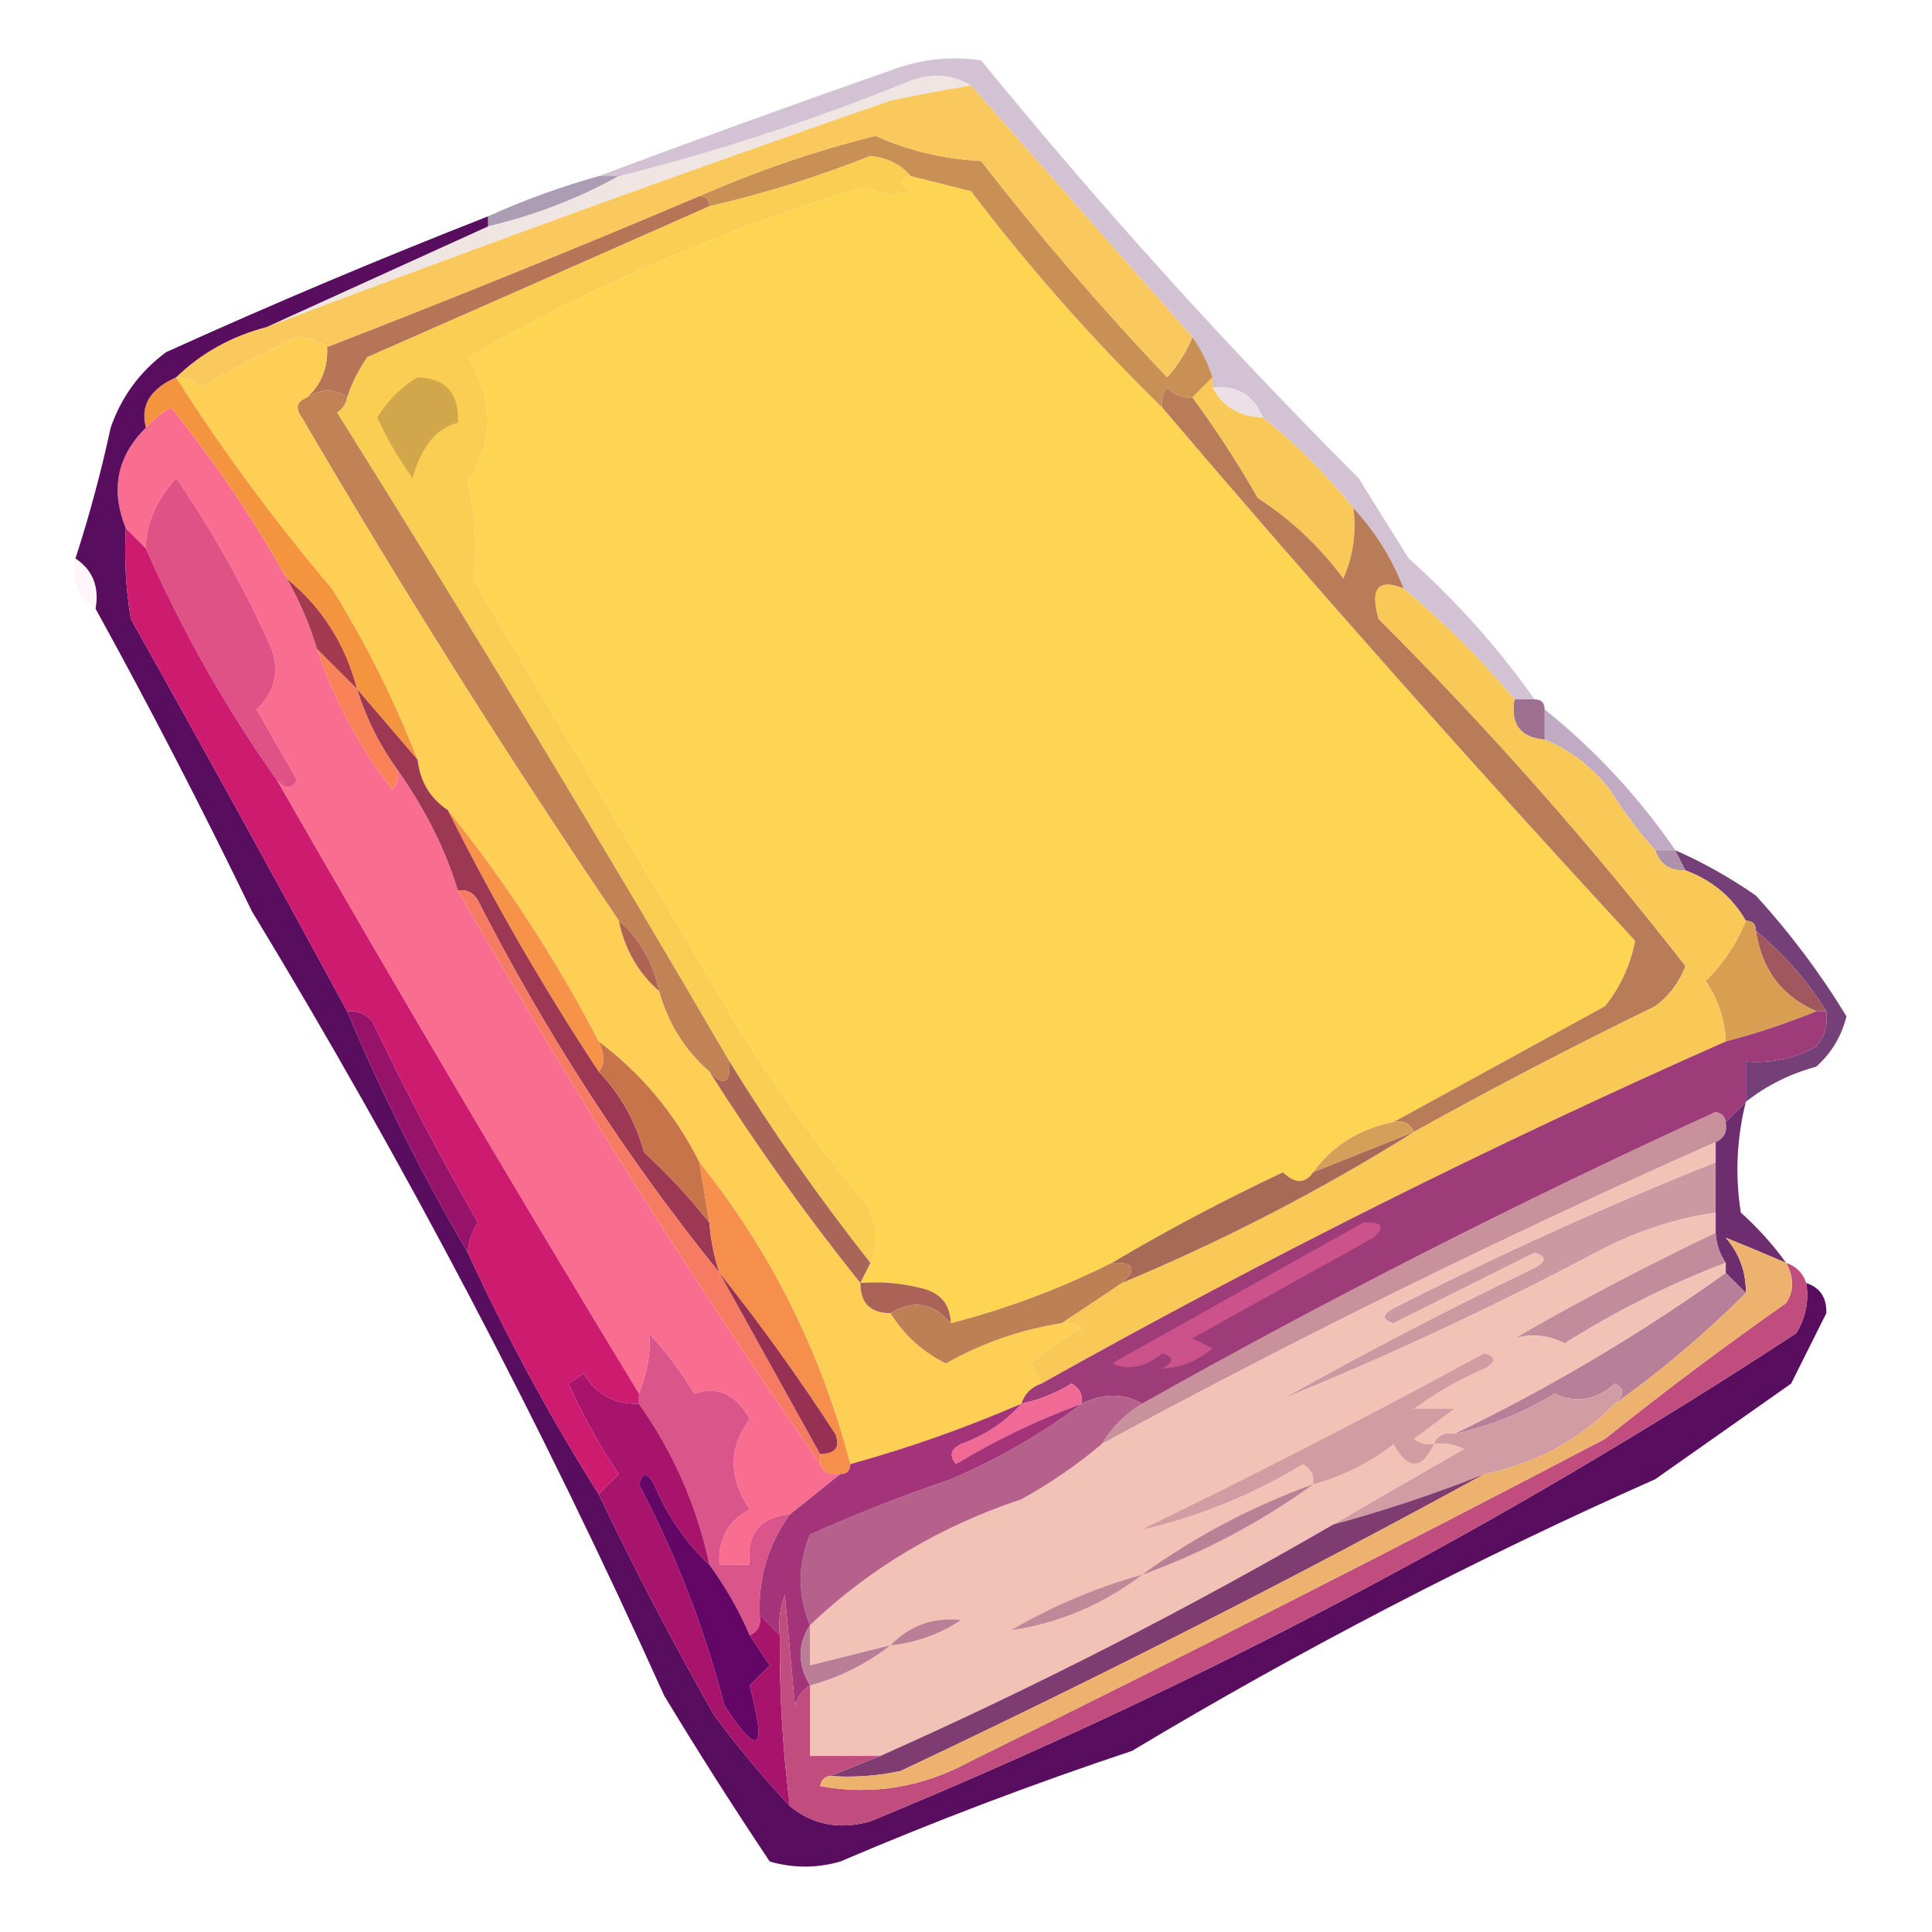 <?xml version="1.0" encoding="UTF-8"?>
<!DOCTYPE svg PUBLIC "-//W3C//DTD SVG 1.1//EN" "http://www.w3.org/Graphics/SVG/1.1/DTD/svg11.dtd">
<svg xmlns="http://www.w3.org/2000/svg" version="1.1" width="192px" height="192px" style="shape-rendering:geometricPrecision; text-rendering:geometricPrecision; image-rendering:optimizeQuality; fill-rule:evenodd; clip-rule:evenodd" xmlns:xlink="http://www.w3.org/1999/xlink">
<g><path style="opacity:0.769" fill="#91809e" d="M 59.5,17.5 C 60.167,17.5 60.833,17.5 61.5,17.5C 57.477,19.734 53.144,21.401 48.5,22.5C 48.5,22.167 48.5,21.833 48.5,21.5C 52.054,19.891 55.721,18.558 59.5,17.5 Z"/></g>
<g><path style="opacity:1" fill="#fed552" d="M 90.5,17.5 C 92.482,17.995 94.482,18.495 96.5,19C 102.327,26.657 108.66,33.824 115.5,40.5C 130.773,58.444 146.44,76.111 162.5,93.5C 162.02,95.949 161.02,98.115 159.5,100C 152.438,103.861 145.438,107.695 138.5,111.5C 135.085,112.195 132.418,113.862 130.5,116.5C 129.687,117.653 128.687,117.653 127.5,116.5C 121.582,119.289 115.915,122.289 110.5,125.5C 105.36,128.072 100.027,130.072 94.5,131.5C 94.426,129.589 93.426,128.422 91.5,128C 89.527,127.505 87.527,127.338 85.5,127.5C 85.833,126.833 86.167,126.167 86.5,125.5C 87.408,123.548 87.241,121.548 86,119.5C 81.177,113.853 76.843,107.853 73,101.5C 64.333,86.833 55.667,72.167 47,57.5C 47.422,54.307 47.255,51.14 46.5,48C 49.116,43.818 49.116,39.651 46.5,35.5C 58.933,28.373 72.1,22.706 86,18.5C 87.465,19.329 88.965,19.496 90.5,19C 89.262,18.31 89.262,17.81 90.5,17.5 Z"/></g>
<g><path style="opacity:1" fill="#efe5e2" d="M 96.5,8.5 C 93.834,8.933 91.168,9.433 88.5,10C 67.704,17.209 47.037,24.709 26.5,32.5C 33.769,29.202 41.102,25.869 48.5,22.5C 53.144,21.401 57.477,19.734 61.5,17.5C 71.382,15.022 81.049,11.856 90.5,8C 92.712,7.211 94.712,7.378 96.5,8.5 Z"/></g>
<g><path style="opacity:0.259" fill="#551658" d="M 152.5,69.5 C 151.833,69.5 151.167,69.5 150.5,69.5C 147.167,65.5 143.5,61.833 139.5,58.5C 138.331,55.489 136.664,52.822 134.5,50.5C 131.833,47.167 128.833,44.167 125.5,41.5C 124.599,39.273 122.933,38.273 120.5,38.5C 120.5,38.167 120.5,37.833 120.5,37.5C 120.011,36.005 119.345,34.672 118.5,33.5C 111.138,25.141 103.804,16.808 96.5,8.5C 94.712,7.378 92.712,7.211 90.5,8C 81.049,11.856 71.382,15.022 61.5,17.5C 60.833,17.5 60.167,17.5 59.5,17.5C 69.03,13.932 78.697,10.432 88.5,7C 91.442,5.876 94.442,5.542 97.5,6C 109.379,20.538 121.879,34.372 135,47.5C 136.667,50.167 138.333,52.833 140,55.5C 144.745,59.74 148.912,64.407 152.5,69.5 Z"/></g>
<g><path style="opacity:1" fill="#c89054" d="M 118.5,33.5 C 119.345,34.672 120.011,36.005 120.5,37.5C 119.833,38.167 119.167,38.833 118.5,39.5C 117.504,39.586 116.671,39.252 116,38.5C 115.536,39.094 115.369,39.761 115.5,40.5C 108.66,33.824 102.327,26.657 96.5,19C 94.482,18.495 92.482,17.995 90.5,17.5C 89.504,16.335 88.171,15.668 86.5,15.5C 81.281,17.573 75.948,19.24 70.5,20.5C 70.5,19.833 70.167,19.5 69.5,19.5C 75.062,17.034 80.895,15.034 87,13.5C 90.28,14.975 93.78,15.808 97.5,16C 103.293,23.461 109.459,30.628 116,37.5C 117.085,36.264 117.918,34.931 118.5,33.5 Z"/></g>
<g><path style="opacity:1" fill="#f9c95d" d="M 96.5,8.5 C 103.804,16.808 111.138,25.141 118.5,33.5C 117.918,34.931 117.085,36.264 116,37.5C 109.459,30.628 103.293,23.461 97.5,16C 93.78,15.808 90.28,14.975 87,13.5C 80.895,15.034 75.062,17.034 69.5,19.5C 57.247,24.696 44.913,29.696 32.5,34.5C 31.726,33.853 30.726,33.52 29.5,33.5C 26.254,35.039 23.088,36.706 20,38.5C 19.329,37.748 18.496,37.414 17.5,37.5C 20.008,35.076 23.008,33.41 26.5,32.5C 47.037,24.709 67.704,17.209 88.5,10C 91.168,9.433 93.834,8.933 96.5,8.5 Z"/></g>
<g><path style="opacity:1" fill="#b77558" d="M 69.5,19.5 C 70.167,19.5 70.5,19.833 70.5,20.5C 59.268,25.476 47.935,30.476 36.5,35.5C 35.638,36.766 34.971,38.099 34.5,39.5C 33.298,38.595 31.964,38.595 30.5,39.5C 31.942,38.181 32.608,36.514 32.5,34.5C 44.913,29.696 57.247,24.696 69.5,19.5 Z"/></g>
<g><path style="opacity:1" fill="#eae0e6" d="M 120.5,38.5 C 122.933,38.273 124.599,39.273 125.5,41.5C 123.152,41.408 121.486,40.408 120.5,38.5 Z"/></g>
<g><path style="opacity:1" fill="#f96d90" d="M 28.5,57.5 C 29.758,59.687 30.758,62.02 31.5,64.5C 33.212,69.59 35.712,74.256 39,78.5C 39.464,77.906 39.631,77.239 39.5,76.5C 42.297,80.48 44.297,84.48 45.5,88.5C 56.717,108.039 68.717,127.039 81.5,145.5C 81.842,146.338 82.508,146.672 83.5,146.5C 81.833,147.833 80.167,149.167 78.5,150.5C 75.53,150.746 74.197,152.412 74.5,155.5C 73.5,155.5 72.5,155.5 71.5,155.5C 71.329,153.007 72.329,151.174 74.5,150C 72.395,146.885 72.395,143.885 74.5,141C 73.124,138.558 71.29,137.725 69,138.5C 67.692,136.359 66.192,134.359 64.5,132.5C 64.696,134.337 64.362,136.337 63.5,138.5C 51.251,118.339 39.251,98.006 27.5,77.5C 28.363,78.463 29.03,78.463 29.5,77.5C 28.167,75.167 26.833,72.833 25.5,70.5C 27.279,68.807 27.779,66.807 27,64.5C 24.355,58.542 21.188,52.876 17.5,47.5C 15.485,49.807 14.485,52.14 14.5,54.5C 13.833,53.833 13.167,53.167 12.5,52.5C 10.958,48.675 11.625,45.341 14.5,42.5C 15.156,41.722 15.989,41.056 17,40.5C 21.338,45.849 25.172,51.515 28.5,57.5 Z"/></g>
<g><path style="opacity:1" fill="#f8c958" d="M 120.5,37.5 C 120.5,37.833 120.5,38.167 120.5,38.5C 121.486,40.408 123.152,41.408 125.5,41.5C 128.833,44.167 131.833,47.167 134.5,50.5C 134.808,52.924 134.474,55.257 133.5,57.5C 131.146,54.312 128.312,51.645 125,49.5C 123.008,46.017 120.842,42.684 118.5,39.5C 119.167,38.833 119.833,38.167 120.5,37.5 Z"/></g>
<g><path style="opacity:1" fill="#facd53" d="M 90.5,17.5 C 89.262,17.81 89.262,18.31 90.5,19C 88.965,19.496 87.465,19.329 86,18.5C 72.1,22.706 58.933,28.373 46.5,35.5C 49.116,39.651 49.116,43.818 46.5,48C 47.255,51.14 47.422,54.307 47,57.5C 55.667,72.167 64.333,86.833 73,101.5C 76.843,107.853 81.177,113.853 86,119.5C 87.241,121.548 87.408,123.548 86.5,125.5C 81.444,119.11 76.777,112.443 72.5,105.5C 59.997,84.047 46.997,62.547 33.5,41C 34.056,40.617 34.389,40.117 34.5,39.5C 34.971,38.099 35.638,36.766 36.5,35.5C 47.935,30.476 59.268,25.476 70.5,20.5C 75.948,19.24 81.281,17.573 86.5,15.5C 88.171,15.668 89.504,16.335 90.5,17.5 Z"/></g>
<g><path style="opacity:1" fill="#d2a64b" d="M 41.5,37.5 C 44.309,37.588 45.642,39.088 45.5,42C 43.361,42.565 41.861,44.398 41,47.5C 39.634,45.63 38.467,43.63 37.5,41.5C 38.549,39.784 39.882,38.451 41.5,37.5 Z"/></g>
<g><path style="opacity:0.059" fill="#ec5899" d="M 7.5,55.5 C 9.213,56.635 9.88,58.302 9.5,60.5C 7.787,59.365 7.12,57.698 7.5,55.5 Z"/></g>
<g><path style="opacity:1" fill="#a43a4f" d="M 28.5,57.5 C 32.01,60.358 34.343,64.024 35.5,68.5C 34.167,67.167 32.833,65.833 31.5,64.5C 30.758,62.02 29.758,59.687 28.5,57.5 Z"/></g>
<g><path style="opacity:1" fill="#f5943f" d="M 17.5,37.5 C 22.169,44.826 27.336,51.826 33,58.5C 36.372,63.91 39.205,69.576 41.5,75.5C 39.5,73.167 37.5,70.833 35.5,68.5C 34.343,64.024 32.01,60.358 28.5,57.5C 25.172,51.515 21.338,45.849 17,40.5C 15.989,41.056 15.156,41.722 14.5,42.5C 13.913,40.315 14.913,38.648 17.5,37.5 Z"/></g>
<g><path style="opacity:1" fill="#de5286" d="M 27.5,77.5 C 22.395,70.293 18.062,62.626 14.5,54.5C 14.485,52.14 15.485,49.807 17.5,47.5C 21.188,52.876 24.355,58.542 27,64.5C 27.779,66.807 27.279,68.807 25.5,70.5C 26.833,72.833 28.167,75.167 29.5,77.5C 29.03,78.463 28.363,78.463 27.5,77.5 Z"/></g>
<g><path style="opacity:0.971" fill="#54075a" d="M 48.5,21.5 C 48.5,21.833 48.5,22.167 48.5,22.5C 41.102,25.869 33.769,29.202 26.5,32.5C 23.008,33.41 20.008,35.076 17.5,37.5C 14.913,38.648 13.913,40.315 14.5,42.5C 11.625,45.341 10.958,48.675 12.5,52.5C 12.335,55.518 12.502,58.518 13,61.5C 20.261,74.449 27.427,87.449 34.5,100.5C 37.99,108.813 41.99,116.813 46.5,124.5C 50.31,132.788 54.644,140.788 59.5,148.5C 63.053,155.937 66.886,163.271 71,170.5C 73.417,173.734 75.917,176.734 78.5,179.5C 80.812,181.367 83.479,181.867 86.5,181C 118.78,167.696 149.446,151.529 178.5,132.5C 179.452,130.955 179.785,129.288 179.5,127.5C 180.88,127.962 181.547,128.962 181.5,130.5C 180.351,132.797 179.185,135.13 178,137.5C 173.5,140.667 169,143.833 164.5,147C 146.601,154.949 129.267,163.949 112.5,174C 102.644,177.284 92.977,180.95 83.5,185C 81.167,185.667 78.833,185.667 76.5,185C 72.875,179.585 69.375,174.085 66,168.5C 53.877,141.584 40.211,115.584 25,90.5C 20.063,80.29 14.896,70.29 9.5,60.5C 9.88,58.302 9.213,56.635 7.5,55.5C 8.877,51.255 10.044,46.921 11,42.5C 12.061,39.438 13.894,36.938 16.5,35C 27.073,30.212 37.739,25.712 48.5,21.5 Z"/></g>
<g><path style="opacity:1" fill="#9f6f8f" d="M 150.5,69.5 C 151.167,69.5 151.833,69.5 152.5,69.5C 153.167,69.5 153.5,69.833 153.5,70.5C 153.5,71.5 153.5,72.5 153.5,73.5C 151.088,73.306 150.088,71.973 150.5,69.5 Z"/></g>
<g><path style="opacity:1" fill="#f98258" d="M 31.5,64.5 C 32.833,65.833 34.167,67.167 35.5,68.5C 36.399,71.395 37.733,74.062 39.5,76.5C 39.631,77.239 39.464,77.906 39,78.5C 35.712,74.256 33.212,69.59 31.5,64.5 Z"/></g>
<g><path style="opacity:0.357" fill="#511258" d="M 153.5,70.5 C 158.484,74.487 162.817,79.153 166.5,84.5C 165.833,84.5 165.167,84.5 164.5,84.5C 162.863,82.684 161.363,80.684 160,78.5C 158.223,76.21 156.056,74.543 153.5,73.5C 153.5,72.5 153.5,71.5 153.5,70.5 Z"/></g>
<g><path style="opacity:1" fill="#c18356" d="M 34.5,39.5 C 34.389,40.117 34.056,40.617 33.5,41C 46.997,62.547 59.997,84.047 72.5,105.5C 72.591,107.698 71.924,108.031 70.5,106.5C 68.05,104.371 66.383,101.704 65.5,98.5C 64.921,95.669 63.588,93.336 61.5,91.5C 50.511,75.302 40.011,58.635 30,41.5C 29.308,40.563 29.475,39.897 30.5,39.5C 31.964,38.595 33.298,38.595 34.5,39.5 Z"/></g>
<g><path style="opacity:1" fill="#b97c59" d="M 118.5,39.5 C 120.842,42.684 123.008,46.017 125,49.5C 128.312,51.645 131.146,54.312 133.5,57.5C 134.474,55.257 134.808,52.924 134.5,50.5C 136.664,52.822 138.331,55.489 139.5,58.5C 136.971,57.457 136.138,58.457 137,61.5C 147.923,72.418 158.09,83.918 167.5,96C 166.899,97.605 165.899,98.938 164.5,100C 156.388,103.944 148.388,108.111 140.5,112.5C 140.158,111.662 139.492,111.328 138.5,111.5C 145.438,107.695 152.438,103.861 159.5,100C 161.02,98.115 162.02,95.949 162.5,93.5C 146.44,76.111 130.773,58.444 115.5,40.5C 115.369,39.761 115.536,39.094 116,38.5C 116.671,39.252 117.504,39.586 118.5,39.5 Z"/></g>
<g><path style="opacity:1" fill="#fdcf54" d="M 32.5,34.5 C 32.608,36.514 31.942,38.181 30.5,39.5C 29.475,39.897 29.308,40.563 30,41.5C 40.011,58.635 50.511,75.302 61.5,91.5C 62.079,94.331 63.412,96.664 65.5,98.5C 66.383,101.704 68.05,104.371 70.5,106.5C 75.119,113.784 80.119,120.784 85.5,127.5C 85.5,129.5 86.5,130.5 88.5,130.5C 89.85,132.683 91.684,134.35 94,135.5C 97.606,133.465 101.439,132.132 105.5,131.5C 106.239,131.369 106.906,131.536 107.5,132C 105.695,132.972 104.028,134.139 102.5,135.5C 102.863,136.183 103.196,136.85 103.5,137.5C 102.5,137.833 101.833,138.5 101.5,139.5C 95.973,141.898 90.306,143.898 84.5,145.5C 81.603,134.372 76.603,124.372 69.5,115.5C 67.109,110.721 63.776,106.721 59.5,103.5C 55.244,95.313 50.244,87.646 44.5,80.5C 42.75,79.341 41.75,77.674 41.5,75.5C 39.205,69.576 36.372,63.91 33,58.5C 27.336,51.826 22.169,44.826 17.5,37.5C 18.496,37.414 19.329,37.748 20,38.5C 23.088,36.706 26.254,35.039 29.5,33.5C 30.726,33.52 31.726,33.853 32.5,34.5 Z"/></g>
<g><path style="opacity:1" fill="#cd1c70" d="M 12.5,52.5 C 13.167,53.167 13.833,53.833 14.5,54.5C 18.062,62.626 22.395,70.293 27.5,77.5C 39.251,98.006 51.251,118.339 63.5,138.5C 63.5,138.833 63.5,139.167 63.5,139.5C 61.077,139.576 59.244,138.576 58,136.5C 57.5,136.833 57,137.167 56.5,137.5C 57.913,140.661 59.58,143.661 61.5,146.5C 60.757,147.182 60.091,147.849 59.5,148.5C 54.644,140.788 50.31,132.788 46.5,124.5C 46.539,123.417 46.873,122.417 47.5,121.5C 43.745,114.991 40.245,108.324 37,101.5C 36.329,100.748 35.496,100.414 34.5,100.5C 27.427,87.449 20.261,74.449 13,61.5C 12.502,58.518 12.335,55.518 12.5,52.5 Z"/></g>
<g><path style="opacity:0.949" fill="#a88ba6" d="M 164.5,84.5 C 165.167,84.5 165.833,84.5 166.5,84.5C 166.833,85.167 167.167,85.833 167.5,86.5C 165.973,86.573 164.973,85.906 164.5,84.5 Z"/></g>
<g><path style="opacity:1" fill="#f69348" d="M 44.5,80.5 C 50.244,87.646 55.244,95.313 59.5,103.5C 60.116,104.798 60.116,105.798 59.5,106.5C 53.998,98.168 48.998,89.501 44.5,80.5 Z"/></g>
<g><path style="opacity:1" fill="#af6352" d="M 61.5,91.5 C 63.588,93.336 64.921,95.669 65.5,98.5C 63.412,96.664 62.079,94.331 61.5,91.5 Z"/></g>
<g><path style="opacity:0.796" fill="#520f56" d="M 166.5,84.5 C 169.274,85.723 171.941,87.223 174.5,89C 177.899,92.728 180.899,96.728 183.5,101C 183.01,102.982 182.01,104.649 180.5,106C 177.857,106.726 175.524,107.893 173.5,109.5C 173.5,108.167 173.5,106.833 173.5,105.5C 175.989,105.702 178.323,105.202 180.5,104C 181.337,102.989 181.67,101.822 181.5,100.5C 179.646,97.49 177.313,94.824 174.5,92.5C 174.5,91.833 174.167,91.5 173.5,91.5C 172.135,89.14 170.135,87.474 167.5,86.5C 167.167,85.833 166.833,85.167 166.5,84.5 Z"/></g>
<g><path style="opacity:1" fill="#a0575e" d="M 174.5,92.5 C 177.313,94.824 179.646,97.49 181.5,100.5C 181.167,100.5 180.833,100.5 180.5,100.5C 177.078,99.023 175.078,96.357 174.5,92.5 Z"/></g>
<g><path style="opacity:1" fill="#9d3854" d="M 35.5,68.5 C 37.5,70.833 39.5,73.167 41.5,75.5C 41.75,77.674 42.75,79.341 44.5,80.5C 48.998,89.501 53.998,98.168 59.5,106.5C 61.646,108.741 63.146,111.408 64,114.5C 66.4,116.729 68.567,119.063 70.5,121.5C 70.629,123.216 70.962,124.883 71.5,126.5C 62.279,115.084 54.279,102.75 47.5,89.5C 47.043,88.703 46.376,88.369 45.5,88.5C 44.297,84.48 42.297,80.48 39.5,76.5C 37.733,74.062 36.399,71.395 35.5,68.5 Z"/></g>
<g><path style="opacity:1" fill="#d89f53" d="M 173.5,91.5 C 174.167,91.5 174.5,91.833 174.5,92.5C 175.078,96.357 177.078,99.023 180.5,100.5C 177.579,101.696 174.579,102.696 171.5,103.5C 171.414,101.323 170.747,99.323 169.5,97.5C 171.278,95.736 172.611,93.736 173.5,91.5 Z"/></g>
<g><path style="opacity:1" fill="#971269" d="M 34.5,100.5 C 35.496,100.414 36.329,100.748 37,101.5C 40.245,108.324 43.745,114.991 47.5,121.5C 46.873,122.417 46.539,123.417 46.5,124.5C 41.99,116.813 37.99,108.813 34.5,100.5 Z"/></g>
<g><path style="opacity:1" fill="#c8744a" d="M 59.5,103.5 C 63.776,106.721 67.109,110.721 69.5,115.5C 69.833,117.5 70.167,119.5 70.5,121.5C 68.567,119.063 66.4,116.729 64,114.5C 63.146,111.408 61.646,108.741 59.5,106.5C 60.116,105.798 60.116,104.798 59.5,103.5 Z"/></g>
<g><path style="opacity:1" fill="#f57c62" d="M 45.5,88.5 C 46.376,88.369 47.043,88.703 47.5,89.5C 54.279,102.75 62.279,115.084 71.5,126.5C 74.833,132.5 78.167,138.5 81.5,144.5C 81.5,144.833 81.5,145.167 81.5,145.5C 68.717,127.039 56.717,108.039 45.5,88.5 Z"/></g>
<g><path style="opacity:1" fill="#d49f58" d="M 138.5,111.5 C 139.492,111.328 140.158,111.662 140.5,112.5C 137.167,113.833 133.833,115.167 130.5,116.5C 132.418,113.862 135.085,112.195 138.5,111.5 Z"/></g>
<g><path style="opacity:1" fill="#c8919b" d="M 171.5,111.5 C 171.672,112.492 171.338,113.158 170.5,113.5C 149.736,122.716 129.402,132.716 109.5,143.5C 110.527,141.806 111.861,140.473 113.5,139.5C 132.01,129.078 151.01,119.411 170.5,110.5C 171.107,110.624 171.44,110.957 171.5,111.5 Z"/></g>
<g><path style="opacity:1" fill="#f8c957" d="M 139.5,58.5 C 143.5,61.833 147.167,65.5 150.5,69.5C 150.088,71.973 151.088,73.306 153.5,73.5C 156.056,74.543 158.223,76.21 160,78.5C 161.363,80.684 162.863,82.684 164.5,84.5C 164.973,85.906 165.973,86.573 167.5,86.5C 170.135,87.474 172.135,89.14 173.5,91.5C 172.611,93.736 171.278,95.736 169.5,97.5C 170.747,99.323 171.414,101.323 171.5,103.5C 148.276,113.779 125.609,125.112 103.5,137.5C 103.196,136.85 102.863,136.183 102.5,135.5C 104.028,134.139 105.695,132.972 107.5,132C 106.906,131.536 106.239,131.369 105.5,131.5C 107.5,130.167 109.5,128.833 111.5,127.5C 121.645,123.262 131.312,118.262 140.5,112.5C 148.388,108.111 156.388,103.944 164.5,100C 165.899,98.938 166.899,97.605 167.5,96C 158.09,83.918 147.923,72.418 137,61.5C 136.138,58.457 136.971,57.457 139.5,58.5 Z"/></g>
<g><path style="opacity:1" fill="#cc98a1" d="M 170.5,115.5 C 170.5,117.167 170.5,118.833 170.5,120.5C 166.675,121.074 163.009,122.241 159.5,124C 148.961,129.607 138.295,134.607 127.5,139C 135.676,134.412 144.009,130.078 152.5,126C 153.696,125.346 153.696,124.846 152.5,124.5C 147.833,126.833 143.167,129.167 138.5,131.5C 137.304,131.154 137.304,130.654 138.5,130C 148.981,124.677 159.648,119.843 170.5,115.5 Z"/></g>
<g><path style="opacity:1" fill="#aa6559" d="M 72.5,105.5 C 76.777,112.443 81.444,119.11 86.5,125.5C 86.167,126.167 85.833,126.833 85.5,127.5C 80.119,120.784 75.119,113.784 70.5,106.5C 71.924,108.031 72.591,107.698 72.5,105.5 Z"/></g>
<g><path style="opacity:1" fill="#a66a57" d="M 140.5,112.5 C 131.312,118.262 121.645,123.262 111.5,127.5C 113.031,126.075 112.698,125.409 110.5,125.5C 115.915,122.289 121.582,119.289 127.5,116.5C 128.687,117.653 129.687,117.653 130.5,116.5C 133.833,115.167 137.167,113.833 140.5,112.5 Z"/></g>
<g><path style="opacity:0.969" fill="#6a286a" d="M 173.5,109.5 C 172.588,113.131 172.421,116.797 173,120.5C 174.707,122.037 176.207,123.704 177.5,125.5C 175.391,124.597 173.391,123.763 171.5,123C 172.861,124.584 173.528,126.418 173.5,128.5C 172.833,127.833 172.167,127.167 171.5,126.5C 171.5,126.167 171.5,125.833 171.5,125.5C 170.89,124.609 170.557,123.609 170.5,122.5C 170.5,121.833 170.5,121.167 170.5,120.5C 170.5,118.833 170.5,117.167 170.5,115.5C 170.5,114.833 170.5,114.167 170.5,113.5C 171.338,113.158 171.672,112.492 171.5,111.5C 172.167,110.833 172.833,110.167 173.5,109.5 Z"/></g>
<g><path style="opacity:1" fill="#f68e4c" d="M 69.5,115.5 C 76.603,124.372 81.603,134.372 84.5,145.5C 84.5,146.167 84.167,146.5 83.5,146.5C 82.508,146.672 81.842,146.338 81.5,145.5C 81.5,145.167 81.5,144.833 81.5,144.5C 83.028,144.483 83.528,143.816 83,142.5C 79.39,136.923 75.557,131.59 71.5,126.5C 70.962,124.883 70.629,123.216 70.5,121.5C 70.167,119.5 69.833,117.5 69.5,115.5 Z"/></g>
<g><path style="opacity:1" fill="#c38c9d" d="M 170.5,122.5 C 170.557,123.609 170.89,124.609 171.5,125.5C 165.91,127.628 160.577,130.295 155.5,133.5C 153.865,132.67 152.198,132.503 150.5,133C 157.063,129.22 163.729,125.72 170.5,122.5 Z"/></g>
<g><path style="opacity:1" fill="#ac6357" d="M 85.5,127.5 C 87.527,127.338 89.527,127.505 91.5,128C 93.426,128.422 94.426,129.589 94.5,131.5C 92.751,129.469 90.751,129.135 88.5,130.5C 86.5,130.5 85.5,129.5 85.5,127.5 Z"/></g>
<g><path style="opacity:1" fill="#9d3c78" d="M 180.5,100.5 C 180.833,100.5 181.167,100.5 181.5,100.5C 181.67,101.822 181.337,102.989 180.5,104C 178.323,105.202 175.989,105.702 173.5,105.5C 173.5,106.833 173.5,108.167 173.5,109.5C 172.833,110.167 172.167,110.833 171.5,111.5C 171.44,110.957 171.107,110.624 170.5,110.5C 151.01,119.411 132.01,129.078 113.5,139.5C 111.653,138.427 109.653,138.427 107.5,139.5C 107.631,138.624 107.298,137.957 106.5,137.5C 104.925,138.456 103.258,139.123 101.5,139.5C 101.833,138.5 102.5,137.833 103.5,137.5C 125.609,125.112 148.276,113.779 171.5,103.5C 174.579,102.696 177.579,101.696 180.5,100.5 Z"/></g>
<g><path style="opacity:1" fill="#cc528b" d="M 135.5,121.5 C 137.379,121.393 137.712,121.893 136.5,123C 130.5,126.333 124.5,129.667 118.5,133C 119.167,133.333 119.833,133.667 120.5,134C 118.945,135.289 117.279,135.956 115.5,136C 116.696,135.346 116.696,134.846 115.5,134.5C 113.831,135.89 112.164,136.223 110.5,135.5C 118.852,130.802 127.186,126.135 135.5,121.5 Z"/></g>
<g><path style="opacity:1" fill="#973154" d="M 71.5,126.5 C 75.557,131.59 79.39,136.923 83,142.5C 83.528,143.816 83.028,144.483 81.5,144.5C 78.167,138.5 74.833,132.5 71.5,126.5 Z"/></g>
<g><path style="opacity:1" fill="#bd8055" d="M 110.5,125.5 C 112.698,125.409 113.031,126.075 111.5,127.5C 109.5,128.833 107.5,130.167 105.5,131.5C 101.439,132.132 97.606,133.465 94,135.5C 91.684,134.35 89.85,132.683 88.5,130.5C 90.751,129.135 92.751,129.469 94.5,131.5C 100.027,130.072 105.36,128.072 110.5,125.5 Z"/></g>
<g><path style="opacity:1" fill="#b78098" d="M 171.5,126.5 C 172.167,127.167 172.833,127.833 173.5,128.5C 169.466,132.536 165.132,136.202 160.5,139.5C 161.463,138.637 161.463,137.97 160.5,137.5C 158.598,139.151 156.598,139.484 154.5,138.5C 151.36,140.406 148.027,141.74 144.5,142.5C 153.959,137.937 162.959,132.604 171.5,126.5 Z"/></g>
<g><path style="opacity:1" fill="#f3c2b6" d="M 170.5,113.5 C 170.5,114.167 170.5,114.833 170.5,115.5C 159.648,119.843 148.981,124.677 138.5,130C 137.304,130.654 137.304,131.154 138.5,131.5C 143.167,129.167 147.833,126.833 152.5,124.5C 153.696,124.846 153.696,125.346 152.5,126C 144.009,130.078 135.676,134.412 127.5,139C 138.295,134.607 148.961,129.607 159.5,124C 163.009,122.241 166.675,121.074 170.5,120.5C 170.5,121.167 170.5,121.833 170.5,122.5C 163.729,125.72 157.063,129.22 150.5,133C 152.198,132.503 153.865,132.67 155.5,133.5C 160.577,130.295 165.91,127.628 171.5,125.5C 171.5,125.833 171.5,126.167 171.5,126.5C 162.959,132.604 153.959,137.937 144.5,142.5C 143.508,142.328 142.842,142.662 142.5,143.5C 143.552,143.351 144.552,143.517 145.5,144C 141.104,146.527 136.771,149.027 132.5,151.5C 117.867,159.983 102.867,167.649 87.5,174.5C 85.167,174.5 82.833,174.5 80.5,174.5C 80.5,172.167 80.5,169.833 80.5,167.5C 83.48,166.677 86.147,165.343 88.5,163.5C 85.833,164.167 83.167,164.833 80.5,165.5C 80.5,164.167 80.5,162.833 80.5,161.5C 86.44,155.851 93.44,151.684 101.5,149C 104.407,147.391 107.073,145.558 109.5,143.5C 129.402,132.716 149.736,122.716 170.5,113.5 Z"/></g>
<g><path style="opacity:1" fill="#f16995" d="M 107.5,139.5 C 103.157,141.088 98.99,143.088 95,145.5C 94.312,144.668 94.479,144.002 95.5,143.5C 97.911,142.639 99.911,141.306 101.5,139.5C 103.258,139.123 104.925,138.456 106.5,137.5C 107.298,137.957 107.631,138.624 107.5,139.5 Z"/></g>
<g><path style="opacity:1" fill="#d19ca3" d="M 160.5,139.5 C 156.941,143.115 152.607,145.449 147.5,146.5C 142.589,148.457 137.589,150.123 132.5,151.5C 136.771,149.027 141.104,146.527 145.5,144C 144.552,143.517 143.552,143.351 142.5,143.5C 142.842,142.662 143.508,142.328 144.5,142.5C 148.027,141.74 151.36,140.406 154.5,138.5C 156.598,139.484 158.598,139.151 160.5,137.5C 161.463,137.97 161.463,138.637 160.5,139.5 Z"/></g>
<g><path style="opacity:1" fill="#da5589" d="M 78.5,150.5 C 76.35,153.472 75.35,156.805 75.5,160.5C 75.672,161.492 75.338,162.158 74.5,162.5C 73.42,160.004 72.086,157.67 70.5,155.5C 69.289,149.739 66.956,144.406 63.5,139.5C 63.5,139.167 63.5,138.833 63.5,138.5C 64.362,136.337 64.696,134.337 64.5,132.5C 66.192,134.359 67.692,136.359 69,138.5C 71.29,137.725 73.124,138.558 74.5,141C 72.395,143.885 72.395,146.885 74.5,150C 72.329,151.174 71.329,153.007 71.5,155.5C 72.5,155.5 73.5,155.5 74.5,155.5C 74.197,152.412 75.53,150.746 78.5,150.5 Z"/></g>
<g><path style="opacity:1" fill="#b6608c" d="M 113.5,139.5 C 111.861,140.473 110.527,141.806 109.5,143.5C 107.073,145.558 104.407,147.391 101.5,149C 93.44,151.684 86.44,155.851 80.5,161.5C 79.259,158.537 79.259,155.537 80.5,152.5C 85.054,150.462 89.721,148.629 94.5,147C 99.223,144.978 103.557,142.478 107.5,139.5C 109.653,138.427 111.653,138.427 113.5,139.5 Z"/></g>
<g><path style="opacity:1" fill="#a3347a" d="M 101.5,139.5 C 99.911,141.306 97.911,142.639 95.5,143.5C 94.479,144.002 94.312,144.668 95,145.5C 98.99,143.088 103.157,141.088 107.5,139.5C 103.557,142.478 99.223,144.978 94.5,147C 89.721,148.629 85.054,150.462 80.5,152.5C 79.259,155.537 79.259,158.537 80.5,161.5C 79.258,163.389 79.258,165.389 80.5,167.5C 79.778,167.918 79.278,168.584 79,169.5C 78.667,165.833 78.333,162.167 78,158.5C 77.51,159.793 77.343,161.127 77.5,162.5C 76.833,161.833 76.167,161.167 75.5,160.5C 75.35,156.805 76.35,153.472 78.5,150.5C 80.167,149.167 81.833,147.833 83.5,146.5C 84.167,146.5 84.5,146.167 84.5,145.5C 90.306,143.898 95.973,141.898 101.5,139.5 Z"/></g>
<g><path style="opacity:1" fill="#d19da2" d="M 142.5,143.5 C 141.257,146.106 139.924,146.106 138.5,143.5C 136.09,145.372 133.423,146.705 130.5,147.5C 130.631,146.624 130.298,145.957 129.5,145.5C 124.396,148.563 119.062,150.73 113.5,152C 124.99,146.422 136.323,140.589 147.5,134.5C 148.696,134.846 148.696,135.346 147.5,136C 145.004,137.08 142.67,138.414 140.5,140C 141.833,140 143.167,140 144.5,140C 143.167,141 141.833,142 140.5,143C 141.094,143.464 141.761,143.631 142.5,143.5 Z"/></g>
<g><path style="opacity:1" fill="#ba8095" d="M 130.5,147.5 C 125.316,151.26 119.65,154.26 113.5,156.5C 118.684,152.74 124.35,149.74 130.5,147.5 Z"/></g>
<g><path style="opacity:1" fill="#a8146c" d="M 63.5,139.5 C 66.956,144.406 69.289,149.739 70.5,155.5C 68.14,153.287 66.306,150.621 65,147.5C 64.346,146.304 63.846,146.304 63.5,147.5C 67.181,154.524 70.014,161.858 72,169.5C 75.391,174.701 76.224,174.035 74.5,167.5C 75.167,166.833 75.833,166.167 76.5,165.5C 75.808,164.482 75.141,163.482 74.5,162.5C 75.338,162.158 75.672,161.492 75.5,160.5C 76.167,161.167 76.833,161.833 77.5,162.5C 77.447,168.196 77.78,173.862 78.5,179.5C 75.917,176.734 73.417,173.734 71,170.5C 66.886,163.271 63.053,155.937 59.5,148.5C 60.091,147.849 60.757,147.182 61.5,146.5C 59.58,143.661 57.913,140.661 56.5,137.5C 57,137.167 57.5,136.833 58,136.5C 59.244,138.576 61.077,139.576 63.5,139.5 Z"/></g>
<g><path style="opacity:1" fill="#7f3c71" d="M 147.5,146.5 C 128.595,156.838 109.261,166.672 89.5,176C 87.19,176.497 84.857,176.663 82.5,176.5C 84.167,175.833 85.833,175.167 87.5,174.5C 102.867,167.649 117.867,159.983 132.5,151.5C 137.589,150.123 142.589,148.457 147.5,146.5 Z"/></g>
<g><path style="opacity:1" fill="#c1889a" d="M 113.5,156.5 C 109.565,159.473 105.232,161.306 100.5,162C 104.635,159.597 108.968,157.763 113.5,156.5 Z"/></g>
<g><path style="opacity:1" fill="#640665" d="M 70.5,155.5 C 72.086,157.67 73.42,160.004 74.5,162.5C 75.141,163.482 75.808,164.482 76.5,165.5C 75.833,166.167 75.167,166.833 74.5,167.5C 76.224,174.035 75.391,174.701 72,169.5C 70.014,161.858 67.181,154.524 63.5,147.5C 63.846,146.304 64.346,146.304 65,147.5C 66.306,150.621 68.14,153.287 70.5,155.5 Z"/></g>
<g><path style="opacity:1" fill="#c04d7e" d="M 177.5,125.5 C 178.5,125.833 179.167,126.5 179.5,127.5C 179.785,129.288 179.452,130.955 178.5,132.5C 149.446,151.529 118.78,167.696 86.5,181C 83.479,181.867 80.812,181.367 78.5,179.5C 77.78,173.862 77.447,168.196 77.5,162.5C 77.343,161.127 77.51,159.793 78,158.5C 78.333,162.167 78.667,165.833 79,169.5C 79.278,168.584 79.778,167.918 80.5,167.5C 80.5,169.833 80.5,172.167 80.5,174.5C 82.833,174.5 85.167,174.5 87.5,174.5C 85.833,175.167 84.167,175.833 82.5,176.5C 81.957,176.56 81.624,176.893 81.5,177.5C 86.718,178.452 91.718,177.618 96.5,175C 117.593,164.62 138.593,153.953 159.5,143C 165.359,138.308 171.359,133.808 177.5,129.5C 178.292,128.3 178.292,126.967 177.5,125.5 Z"/></g>
<g><path style="opacity:1" fill="#b97e96" d="M 80.5,161.5 C 80.5,162.833 80.5,164.167 80.5,165.5C 83.167,164.833 85.833,164.167 88.5,163.5C 86.147,165.343 83.48,166.677 80.5,167.5C 79.258,165.389 79.258,163.389 80.5,161.5 Z"/></g>
<g><path style="opacity:1" fill="#ba7f96" d="M 88.5,163.5 C 90.425,161.538 92.758,160.705 95.5,161C 93.35,162.411 91.016,163.245 88.5,163.5 Z"/></g>
<g><path style="opacity:1" fill="#edb26e" d="M 177.5,125.5 C 178.292,126.967 178.292,128.3 177.5,129.5C 171.359,133.808 165.359,138.308 159.5,143C 138.593,153.953 117.593,164.62 96.5,175C 91.718,177.618 86.718,178.452 81.5,177.5C 81.624,176.893 81.957,176.56 82.5,176.5C 84.857,176.663 87.19,176.497 89.5,176C 109.261,166.672 128.595,156.838 147.5,146.5C 152.607,145.449 156.941,143.115 160.5,139.5C 165.132,136.202 169.466,132.536 173.5,128.5C 173.528,126.418 172.861,124.584 171.5,123C 173.391,123.763 175.391,124.597 177.5,125.5 Z"/></g>
</svg>
